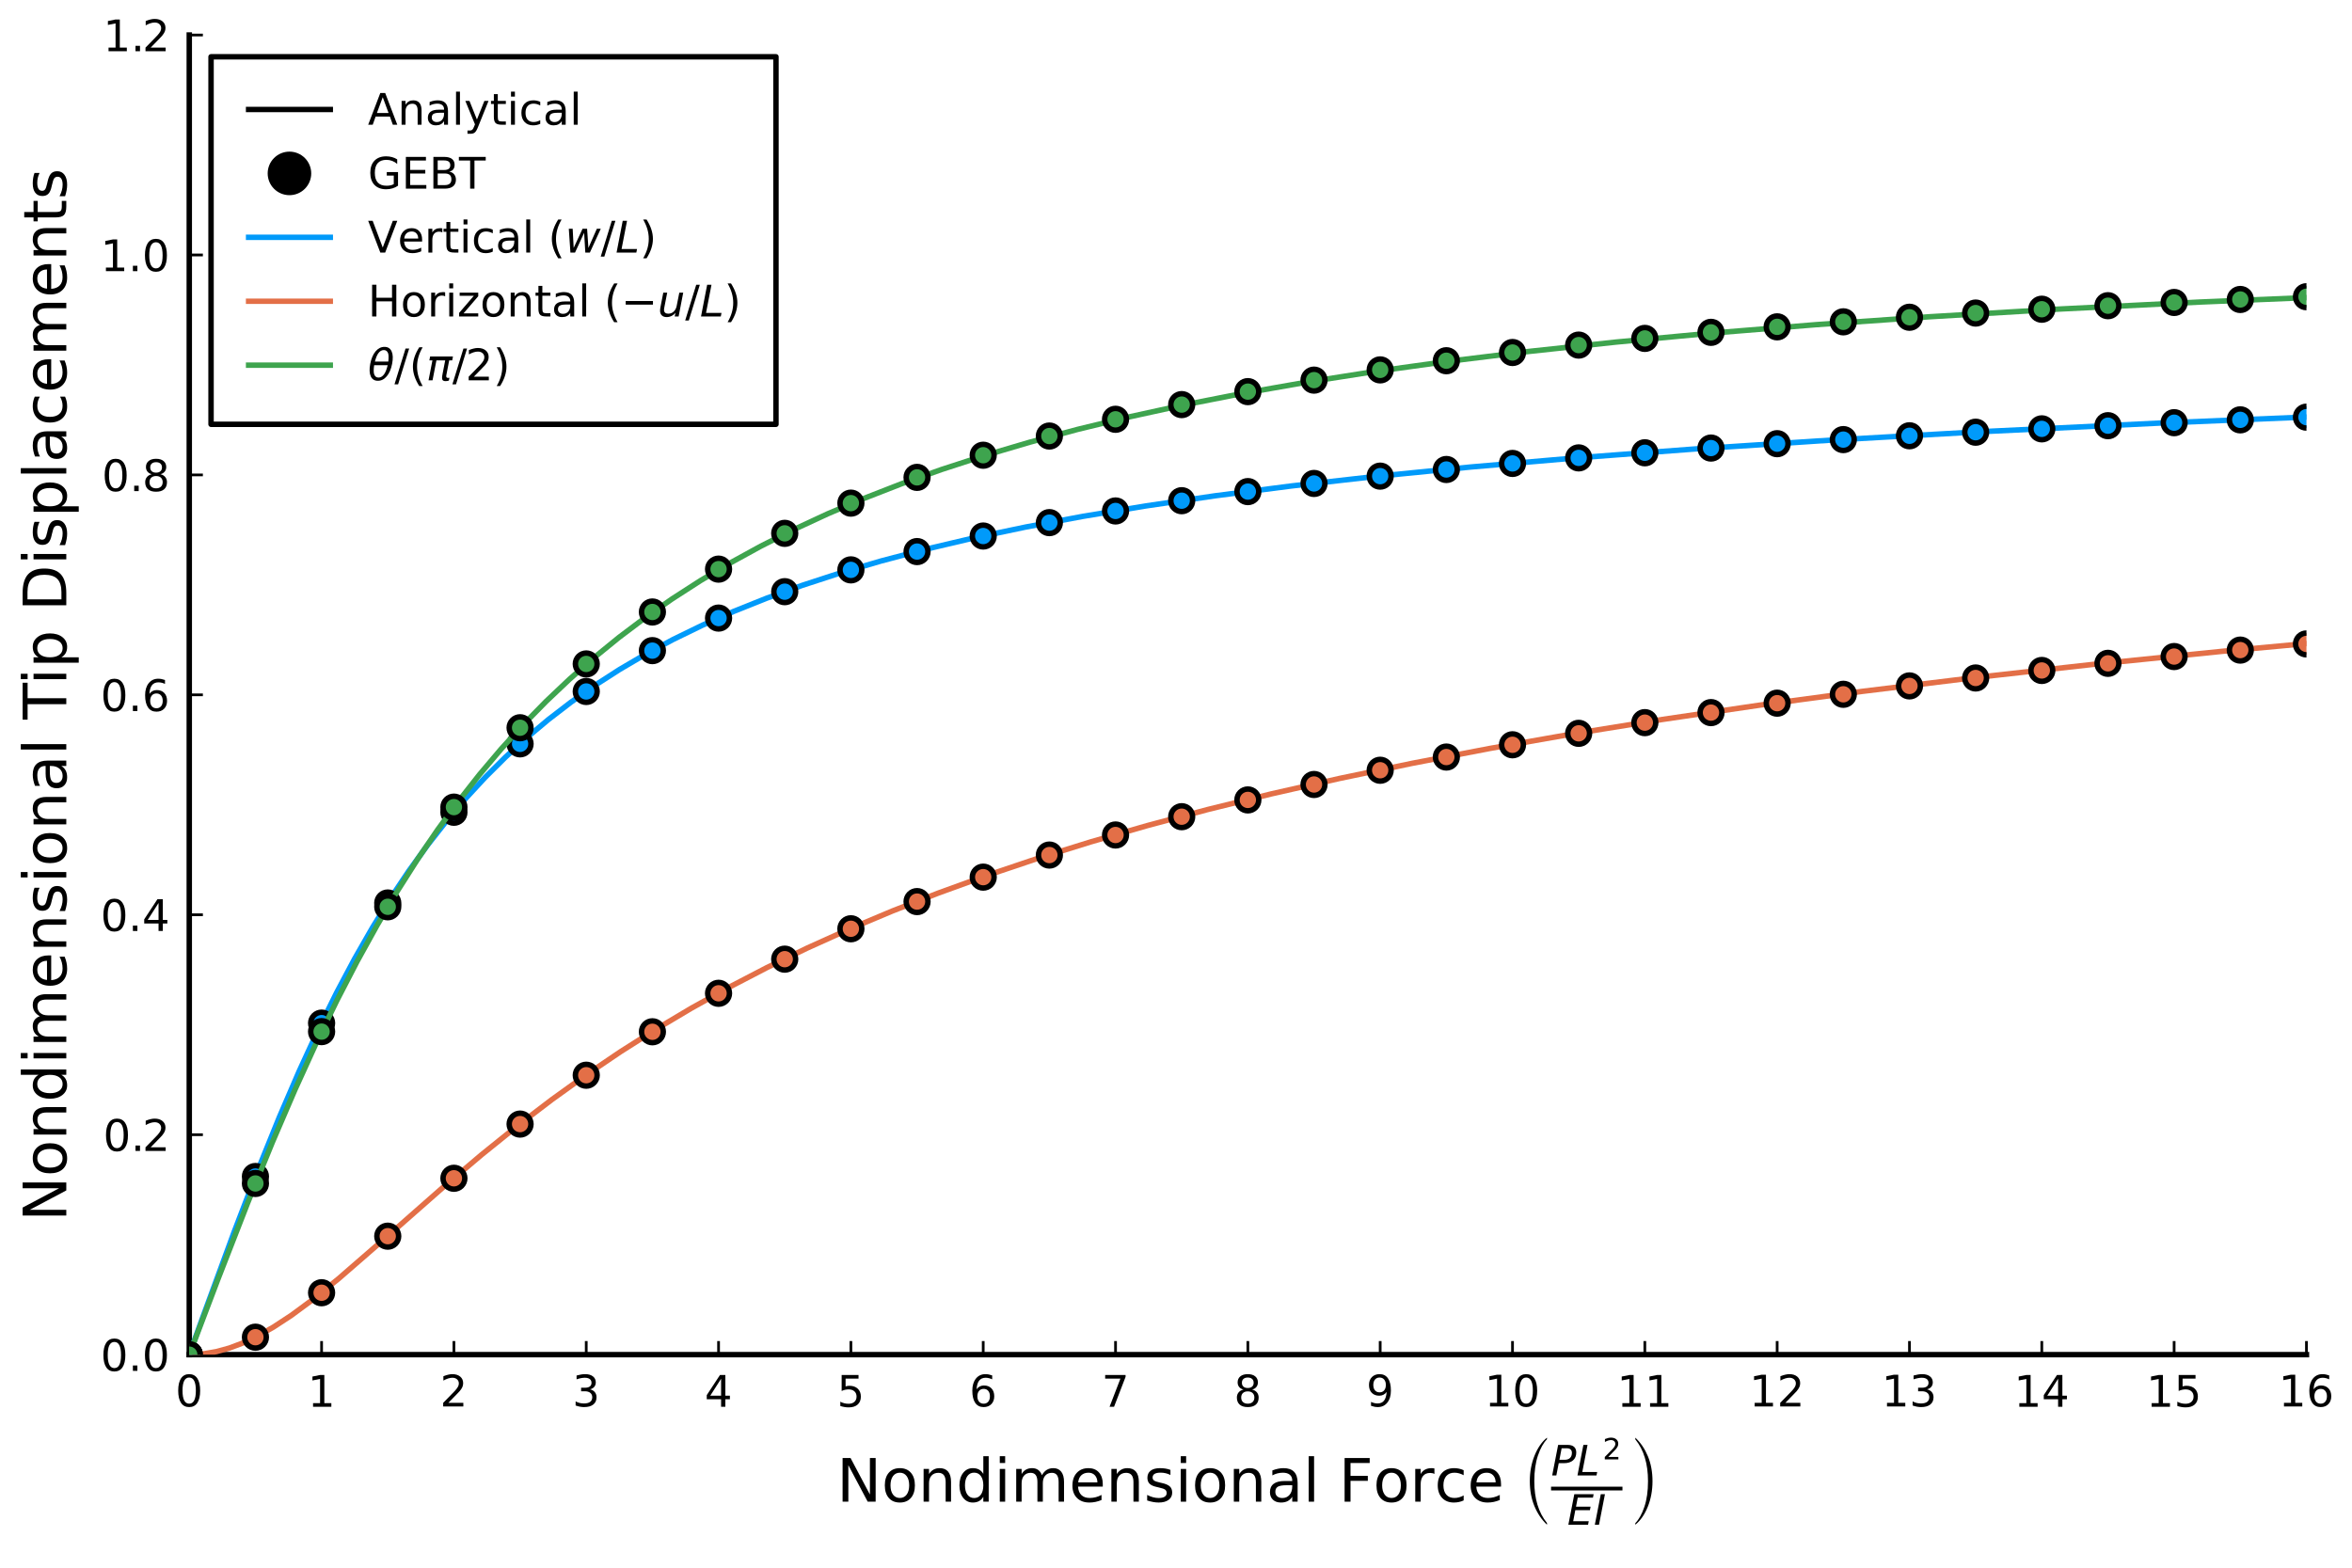 <?xml version="1.0" encoding="utf-8" standalone="no"?>
<!DOCTYPE svg PUBLIC "-//W3C//DTD SVG 1.1//EN"
  "http://www.w3.org/Graphics/SVG/1.1/DTD/svg11.dtd">
<!-- Created with matplotlib (https://matplotlib.org/) -->
<svg height="288pt" version="1.1" viewBox="0 0 432 288" width="432pt" xmlns="http://www.w3.org/2000/svg" xmlns:xlink="http://www.w3.org/1999/xlink">
 <defs>
  <style type="text/css">
*{stroke-linecap:butt;stroke-linejoin:round;}
  </style>
 </defs>
 <g id="figure_1">
  <g id="patch_1">
   <path d="M 0 288 
L 432 288 
L 432 0 
L 0 0 
z
" style="fill:#ffffff;"/>
  </g>
  <g id="axes_1">
   <g id="patch_2">
    <path d="M 34.764 248.865 
L 423.634 248.865 
L 423.634 6.435 
L 34.764 6.435 
z
" style="fill:#ffffff;"/>
   </g>
   <g id="matplotlib.axis_1">
    <g id="xtick_1">
     <g id="line2d_1">
      <defs>
       <path d="M 0 0 
L 0 -2.5 
" id="m74bf02a0b4" style="stroke:#000000;stroke-width:0.5;"/>
      </defs>
      <g>
       <use style="stroke:#000000;stroke-width:0.5;" x="34.764" xlink:href="#m74bf02a0b4" y="248.865"/>
      </g>
     </g>
     <g id="text_1">
      <!-- $\mathregular{0}$ -->
      <defs>
       <path d="M 31.781 66.406 
Q 24.172 66.406 20.328 58.906 
Q 16.5 51.422 16.5 36.375 
Q 16.5 21.391 20.328 13.891 
Q 24.172 6.391 31.781 6.391 
Q 39.453 6.391 43.281 13.891 
Q 47.125 21.391 47.125 36.375 
Q 47.125 51.422 43.281 58.906 
Q 39.453 66.406 31.781 66.406 
z
M 31.781 74.219 
Q 44.047 74.219 50.516 64.516 
Q 56.984 54.828 56.984 36.375 
Q 56.984 17.969 50.516 8.266 
Q 44.047 -1.422 31.781 -1.422 
Q 19.531 -1.422 13.062 8.266 
Q 6.594 17.969 6.594 36.375 
Q 6.594 54.828 13.062 64.516 
Q 19.531 74.219 31.781 74.219 
z
" id="DejaVuSans-48"/>
      </defs>
      <g transform="translate(32.204 258.444)scale(0.08 -0.08)">
       <use transform="translate(0 0.781)" xlink:href="#DejaVuSans-48"/>
      </g>
     </g>
    </g>
    <g id="xtick_2">
     <g id="line2d_2">
      <g>
       <use style="stroke:#000000;stroke-width:0.5;" x="59.068" xlink:href="#m74bf02a0b4" y="248.865"/>
      </g>
     </g>
     <g id="text_2">
      <!-- $\mathregular{1}$ -->
      <defs>
       <path d="M 12.406 8.297 
L 28.516 8.297 
L 28.516 63.922 
L 10.984 60.406 
L 10.984 69.391 
L 28.422 72.906 
L 38.281 72.906 
L 38.281 8.297 
L 54.391 8.297 
L 54.391 0 
L 12.406 0 
z
" id="DejaVuSans-49"/>
      </defs>
      <g transform="translate(56.508 258.444)scale(0.08 -0.08)">
       <use transform="translate(0 0.094)" xlink:href="#DejaVuSans-49"/>
      </g>
     </g>
    </g>
    <g id="xtick_3">
     <g id="line2d_3">
      <g>
       <use style="stroke:#000000;stroke-width:0.5;" x="83.373" xlink:href="#m74bf02a0b4" y="248.865"/>
      </g>
     </g>
     <g id="text_3">
      <!-- $\mathregular{2}$ -->
      <defs>
       <path d="M 19.188 8.297 
L 53.609 8.297 
L 53.609 0 
L 7.328 0 
L 7.328 8.297 
Q 12.938 14.109 22.625 23.891 
Q 32.328 33.688 34.812 36.531 
Q 39.547 41.844 41.422 45.531 
Q 43.312 49.219 43.312 52.781 
Q 43.312 58.594 39.234 62.25 
Q 35.156 65.922 28.609 65.922 
Q 23.969 65.922 18.812 64.312 
Q 13.672 62.703 7.812 59.422 
L 7.812 69.391 
Q 13.766 71.781 18.938 73 
Q 24.125 74.219 28.422 74.219 
Q 39.75 74.219 46.484 68.547 
Q 53.219 62.891 53.219 53.422 
Q 53.219 48.922 51.531 44.891 
Q 49.859 40.875 45.406 35.406 
Q 44.188 33.984 37.641 27.219 
Q 31.109 20.453 19.188 8.297 
z
" id="DejaVuSans-50"/>
      </defs>
      <g transform="translate(80.813 258.444)scale(0.08 -0.08)">
       <use transform="translate(0 0.781)" xlink:href="#DejaVuSans-50"/>
      </g>
     </g>
    </g>
    <g id="xtick_4">
     <g id="line2d_4">
      <g>
       <use style="stroke:#000000;stroke-width:0.5;" x="107.677" xlink:href="#m74bf02a0b4" y="248.865"/>
      </g>
     </g>
     <g id="text_4">
      <!-- $\mathregular{3}$ -->
      <defs>
       <path d="M 40.578 39.312 
Q 47.656 37.797 51.625 33 
Q 55.609 28.219 55.609 21.188 
Q 55.609 10.406 48.188 4.484 
Q 40.766 -1.422 27.094 -1.422 
Q 22.516 -1.422 17.656 -0.516 
Q 12.797 0.391 7.625 2.203 
L 7.625 11.719 
Q 11.719 9.328 16.594 8.109 
Q 21.484 6.891 26.812 6.891 
Q 36.078 6.891 40.938 10.547 
Q 45.797 14.203 45.797 21.188 
Q 45.797 27.641 41.281 31.266 
Q 36.766 34.906 28.719 34.906 
L 20.219 34.906 
L 20.219 43.016 
L 29.109 43.016 
Q 36.375 43.016 40.234 45.922 
Q 44.094 48.828 44.094 54.297 
Q 44.094 59.906 40.109 62.906 
Q 36.141 65.922 28.719 65.922 
Q 24.656 65.922 20.016 65.031 
Q 15.375 64.156 9.812 62.312 
L 9.812 71.094 
Q 15.438 72.656 20.344 73.438 
Q 25.25 74.219 29.594 74.219 
Q 40.828 74.219 47.359 69.109 
Q 53.906 64.016 53.906 55.328 
Q 53.906 49.266 50.438 45.094 
Q 46.969 40.922 40.578 39.312 
z
" id="DejaVuSans-51"/>
      </defs>
      <g transform="translate(105.117 258.444)scale(0.08 -0.08)">
       <use transform="translate(0 0.781)" xlink:href="#DejaVuSans-51"/>
      </g>
     </g>
    </g>
    <g id="xtick_5">
     <g id="line2d_5">
      <g>
       <use style="stroke:#000000;stroke-width:0.5;" x="131.981" xlink:href="#m74bf02a0b4" y="248.865"/>
      </g>
     </g>
     <g id="text_5">
      <!-- $\mathregular{4}$ -->
      <defs>
       <path d="M 37.797 64.312 
L 12.891 25.391 
L 37.797 25.391 
z
M 35.203 72.906 
L 47.609 72.906 
L 47.609 25.391 
L 58.016 25.391 
L 58.016 17.188 
L 47.609 17.188 
L 47.609 0 
L 37.797 0 
L 37.797 17.188 
L 4.891 17.188 
L 4.891 26.703 
z
" id="DejaVuSans-52"/>
      </defs>
      <g transform="translate(129.421 258.444)scale(0.08 -0.08)">
       <use transform="translate(0 0.094)" xlink:href="#DejaVuSans-52"/>
      </g>
     </g>
    </g>
    <g id="xtick_6">
     <g id="line2d_6">
      <g>
       <use style="stroke:#000000;stroke-width:0.5;" x="156.286" xlink:href="#m74bf02a0b4" y="248.865"/>
      </g>
     </g>
     <g id="text_6">
      <!-- $\mathregular{5}$ -->
      <defs>
       <path d="M 10.797 72.906 
L 49.516 72.906 
L 49.516 64.594 
L 19.828 64.594 
L 19.828 46.734 
Q 21.969 47.469 24.109 47.828 
Q 26.266 48.188 28.422 48.188 
Q 40.625 48.188 47.75 41.5 
Q 54.891 34.812 54.891 23.391 
Q 54.891 11.625 47.562 5.094 
Q 40.234 -1.422 26.906 -1.422 
Q 22.312 -1.422 17.547 -0.641 
Q 12.797 0.141 7.719 1.703 
L 7.719 11.625 
Q 12.109 9.234 16.797 8.062 
Q 21.484 6.891 26.703 6.891 
Q 35.156 6.891 40.078 11.328 
Q 45.016 15.766 45.016 23.391 
Q 45.016 31 40.078 35.438 
Q 35.156 39.891 26.703 39.891 
Q 22.75 39.891 18.812 39.016 
Q 14.891 38.141 10.797 36.281 
z
" id="DejaVuSans-53"/>
      </defs>
      <g transform="translate(153.726 258.444)scale(0.08 -0.08)">
       <use transform="translate(0 0.094)" xlink:href="#DejaVuSans-53"/>
      </g>
     </g>
    </g>
    <g id="xtick_7">
     <g id="line2d_7">
      <g>
       <use style="stroke:#000000;stroke-width:0.5;" x="180.59" xlink:href="#m74bf02a0b4" y="248.865"/>
      </g>
     </g>
     <g id="text_7">
      <!-- $\mathregular{6}$ -->
      <defs>
       <path d="M 33.016 40.375 
Q 26.375 40.375 22.484 35.828 
Q 18.609 31.297 18.609 23.391 
Q 18.609 15.531 22.484 10.953 
Q 26.375 6.391 33.016 6.391 
Q 39.656 6.391 43.531 10.953 
Q 47.406 15.531 47.406 23.391 
Q 47.406 31.297 43.531 35.828 
Q 39.656 40.375 33.016 40.375 
z
M 52.594 71.297 
L 52.594 62.312 
Q 48.875 64.062 45.094 64.984 
Q 41.312 65.922 37.594 65.922 
Q 27.828 65.922 22.672 59.328 
Q 17.531 52.734 16.797 39.406 
Q 19.672 43.656 24.016 45.922 
Q 28.375 48.188 33.594 48.188 
Q 44.578 48.188 50.953 41.516 
Q 57.328 34.859 57.328 23.391 
Q 57.328 12.156 50.688 5.359 
Q 44.047 -1.422 33.016 -1.422 
Q 20.359 -1.422 13.672 8.266 
Q 6.984 17.969 6.984 36.375 
Q 6.984 53.656 15.188 63.938 
Q 23.391 74.219 37.203 74.219 
Q 40.922 74.219 44.703 73.484 
Q 48.484 72.75 52.594 71.297 
z
" id="DejaVuSans-54"/>
      </defs>
      <g transform="translate(178.03 258.444)scale(0.08 -0.08)">
       <use transform="translate(0 0.781)" xlink:href="#DejaVuSans-54"/>
      </g>
     </g>
    </g>
    <g id="xtick_8">
     <g id="line2d_8">
      <g>
       <use style="stroke:#000000;stroke-width:0.5;" x="204.894" xlink:href="#m74bf02a0b4" y="248.865"/>
      </g>
     </g>
     <g id="text_8">
      <!-- $\mathregular{7}$ -->
      <defs>
       <path d="M 8.203 72.906 
L 55.078 72.906 
L 55.078 68.703 
L 28.609 0 
L 18.312 0 
L 43.219 64.594 
L 8.203 64.594 
z
" id="DejaVuSans-55"/>
      </defs>
      <g transform="translate(202.334 258.444)scale(0.08 -0.08)">
       <use transform="translate(0 0.094)" xlink:href="#DejaVuSans-55"/>
      </g>
     </g>
    </g>
    <g id="xtick_9">
     <g id="line2d_9">
      <g>
       <use style="stroke:#000000;stroke-width:0.5;" x="229.199" xlink:href="#m74bf02a0b4" y="248.865"/>
      </g>
     </g>
     <g id="text_9">
      <!-- $\mathregular{8}$ -->
      <defs>
       <path d="M 31.781 34.625 
Q 24.75 34.625 20.719 30.859 
Q 16.703 27.094 16.703 20.516 
Q 16.703 13.922 20.719 10.156 
Q 24.75 6.391 31.781 6.391 
Q 38.812 6.391 42.859 10.172 
Q 46.922 13.969 46.922 20.516 
Q 46.922 27.094 42.891 30.859 
Q 38.875 34.625 31.781 34.625 
z
M 21.922 38.812 
Q 15.578 40.375 12.031 44.719 
Q 8.5 49.078 8.5 55.328 
Q 8.5 64.062 14.719 69.141 
Q 20.953 74.219 31.781 74.219 
Q 42.672 74.219 48.875 69.141 
Q 55.078 64.062 55.078 55.328 
Q 55.078 49.078 51.531 44.719 
Q 48 40.375 41.703 38.812 
Q 48.828 37.156 52.797 32.312 
Q 56.781 27.484 56.781 20.516 
Q 56.781 9.906 50.312 4.234 
Q 43.844 -1.422 31.781 -1.422 
Q 19.734 -1.422 13.25 4.234 
Q 6.781 9.906 6.781 20.516 
Q 6.781 27.484 10.781 32.312 
Q 14.797 37.156 21.922 38.812 
z
M 18.312 54.391 
Q 18.312 48.734 21.844 45.562 
Q 25.391 42.391 31.781 42.391 
Q 38.141 42.391 41.719 45.562 
Q 45.312 48.734 45.312 54.391 
Q 45.312 60.062 41.719 63.234 
Q 38.141 66.406 31.781 66.406 
Q 25.391 66.406 21.844 63.234 
Q 18.312 60.062 18.312 54.391 
z
" id="DejaVuSans-56"/>
      </defs>
      <g transform="translate(226.639 258.444)scale(0.08 -0.08)">
       <use transform="translate(0 0.781)" xlink:href="#DejaVuSans-56"/>
      </g>
     </g>
    </g>
    <g id="xtick_10">
     <g id="line2d_10">
      <g>
       <use style="stroke:#000000;stroke-width:0.5;" x="253.503" xlink:href="#m74bf02a0b4" y="248.865"/>
      </g>
     </g>
     <g id="text_10">
      <!-- $\mathregular{9}$ -->
      <defs>
       <path d="M 10.984 1.516 
L 10.984 10.5 
Q 14.703 8.734 18.5 7.812 
Q 22.312 6.891 25.984 6.891 
Q 35.75 6.891 40.891 13.453 
Q 46.047 20.016 46.781 33.406 
Q 43.953 29.203 39.594 26.953 
Q 35.25 24.703 29.984 24.703 
Q 19.047 24.703 12.672 31.312 
Q 6.297 37.938 6.297 49.422 
Q 6.297 60.641 12.938 67.422 
Q 19.578 74.219 30.609 74.219 
Q 43.266 74.219 49.922 64.516 
Q 56.594 54.828 56.594 36.375 
Q 56.594 19.141 48.406 8.859 
Q 40.234 -1.422 26.422 -1.422 
Q 22.703 -1.422 18.891 -0.688 
Q 15.094 0.047 10.984 1.516 
z
M 30.609 32.422 
Q 37.25 32.422 41.125 36.953 
Q 45.016 41.5 45.016 49.422 
Q 45.016 57.281 41.125 61.844 
Q 37.25 66.406 30.609 66.406 
Q 23.969 66.406 20.094 61.844 
Q 16.219 57.281 16.219 49.422 
Q 16.219 41.5 20.094 36.953 
Q 23.969 32.422 30.609 32.422 
z
" id="DejaVuSans-57"/>
      </defs>
      <g transform="translate(250.943 258.444)scale(0.08 -0.08)">
       <use transform="translate(0 0.781)" xlink:href="#DejaVuSans-57"/>
      </g>
     </g>
    </g>
    <g id="xtick_11">
     <g id="line2d_11">
      <g>
       <use style="stroke:#000000;stroke-width:0.5;" x="277.807" xlink:href="#m74bf02a0b4" y="248.865"/>
      </g>
     </g>
     <g id="text_11">
      <!-- $\mathregular{10}$ -->
      <g transform="translate(272.687 258.444)scale(0.08 -0.08)">
       <use transform="translate(0 0.781)" xlink:href="#DejaVuSans-49"/>
       <use transform="translate(63.623 0.781)" xlink:href="#DejaVuSans-48"/>
      </g>
     </g>
    </g>
    <g id="xtick_12">
     <g id="line2d_12">
      <g>
       <use style="stroke:#000000;stroke-width:0.5;" x="302.112" xlink:href="#m74bf02a0b4" y="248.865"/>
      </g>
     </g>
     <g id="text_12">
      <!-- $\mathregular{11}$ -->
      <g transform="translate(296.992 258.444)scale(0.08 -0.08)">
       <use transform="translate(0 0.094)" xlink:href="#DejaVuSans-49"/>
       <use transform="translate(63.623 0.094)" xlink:href="#DejaVuSans-49"/>
      </g>
     </g>
    </g>
    <g id="xtick_13">
     <g id="line2d_13">
      <g>
       <use style="stroke:#000000;stroke-width:0.5;" x="326.416" xlink:href="#m74bf02a0b4" y="248.865"/>
      </g>
     </g>
     <g id="text_13">
      <!-- $\mathregular{12}$ -->
      <g transform="translate(321.296 258.444)scale(0.08 -0.08)">
       <use transform="translate(0 0.781)" xlink:href="#DejaVuSans-49"/>
       <use transform="translate(63.623 0.781)" xlink:href="#DejaVuSans-50"/>
      </g>
     </g>
    </g>
    <g id="xtick_14">
     <g id="line2d_14">
      <g>
       <use style="stroke:#000000;stroke-width:0.5;" x="350.72" xlink:href="#m74bf02a0b4" y="248.865"/>
      </g>
     </g>
     <g id="text_14">
      <!-- $\mathregular{13}$ -->
      <g transform="translate(345.6 258.444)scale(0.08 -0.08)">
       <use transform="translate(0 0.781)" xlink:href="#DejaVuSans-49"/>
       <use transform="translate(63.623 0.781)" xlink:href="#DejaVuSans-51"/>
      </g>
     </g>
    </g>
    <g id="xtick_15">
     <g id="line2d_15">
      <g>
       <use style="stroke:#000000;stroke-width:0.5;" x="375.025" xlink:href="#m74bf02a0b4" y="248.865"/>
      </g>
     </g>
     <g id="text_15">
      <!-- $\mathregular{14}$ -->
      <g transform="translate(369.905 258.444)scale(0.08 -0.08)">
       <use transform="translate(0 0.094)" xlink:href="#DejaVuSans-49"/>
       <use transform="translate(63.623 0.094)" xlink:href="#DejaVuSans-52"/>
      </g>
     </g>
    </g>
    <g id="xtick_16">
     <g id="line2d_16">
      <g>
       <use style="stroke:#000000;stroke-width:0.5;" x="399.329" xlink:href="#m74bf02a0b4" y="248.865"/>
      </g>
     </g>
     <g id="text_16">
      <!-- $\mathregular{15}$ -->
      <g transform="translate(394.209 258.444)scale(0.08 -0.08)">
       <use transform="translate(0 0.094)" xlink:href="#DejaVuSans-49"/>
       <use transform="translate(63.623 0.094)" xlink:href="#DejaVuSans-53"/>
      </g>
     </g>
    </g>
    <g id="xtick_17">
     <g id="line2d_17">
      <g>
       <use style="stroke:#000000;stroke-width:0.5;" x="423.634" xlink:href="#m74bf02a0b4" y="248.865"/>
      </g>
     </g>
     <g id="text_17">
      <!-- $\mathregular{16}$ -->
      <g transform="translate(418.514 258.444)scale(0.08 -0.08)">
       <use transform="translate(0 0.781)" xlink:href="#DejaVuSans-49"/>
       <use transform="translate(63.623 0.781)" xlink:href="#DejaVuSans-54"/>
      </g>
     </g>
    </g>
    <g id="text_18">
     <!-- Nondimensional Force $\left(\frac{PL^2}{EI}\right)$ -->
     <defs>
      <path d="M 9.812 72.906 
L 23.094 72.906 
L 55.422 11.922 
L 55.422 72.906 
L 64.984 72.906 
L 64.984 0 
L 51.703 0 
L 19.391 60.984 
L 19.391 0 
L 9.812 0 
z
" id="DejaVuSans-78"/>
      <path d="M 30.609 48.391 
Q 23.391 48.391 19.188 42.75 
Q 14.984 37.109 14.984 27.297 
Q 14.984 17.484 19.156 11.844 
Q 23.344 6.203 30.609 6.203 
Q 37.797 6.203 41.984 11.859 
Q 46.188 17.531 46.188 27.297 
Q 46.188 37.016 41.984 42.703 
Q 37.797 48.391 30.609 48.391 
z
M 30.609 56 
Q 42.328 56 49.016 48.375 
Q 55.719 40.766 55.719 27.297 
Q 55.719 13.875 49.016 6.219 
Q 42.328 -1.422 30.609 -1.422 
Q 18.844 -1.422 12.172 6.219 
Q 5.516 13.875 5.516 27.297 
Q 5.516 40.766 12.172 48.375 
Q 18.844 56 30.609 56 
z
" id="DejaVuSans-111"/>
      <path d="M 54.891 33.016 
L 54.891 0 
L 45.906 0 
L 45.906 32.719 
Q 45.906 40.484 42.875 44.328 
Q 39.844 48.188 33.797 48.188 
Q 26.516 48.188 22.312 43.547 
Q 18.109 38.922 18.109 30.906 
L 18.109 0 
L 9.078 0 
L 9.078 54.688 
L 18.109 54.688 
L 18.109 46.188 
Q 21.344 51.125 25.703 53.562 
Q 30.078 56 35.797 56 
Q 45.219 56 50.047 50.172 
Q 54.891 44.344 54.891 33.016 
z
" id="DejaVuSans-110"/>
      <path d="M 45.406 46.391 
L 45.406 75.984 
L 54.391 75.984 
L 54.391 0 
L 45.406 0 
L 45.406 8.203 
Q 42.578 3.328 38.25 0.953 
Q 33.938 -1.422 27.875 -1.422 
Q 17.969 -1.422 11.734 6.484 
Q 5.516 14.406 5.516 27.297 
Q 5.516 40.188 11.734 48.094 
Q 17.969 56 27.875 56 
Q 33.938 56 38.25 53.625 
Q 42.578 51.266 45.406 46.391 
z
M 14.797 27.297 
Q 14.797 17.391 18.875 11.75 
Q 22.953 6.109 30.078 6.109 
Q 37.203 6.109 41.297 11.75 
Q 45.406 17.391 45.406 27.297 
Q 45.406 37.203 41.297 42.844 
Q 37.203 48.484 30.078 48.484 
Q 22.953 48.484 18.875 42.844 
Q 14.797 37.203 14.797 27.297 
z
" id="DejaVuSans-100"/>
      <path d="M 9.422 54.688 
L 18.406 54.688 
L 18.406 0 
L 9.422 0 
z
M 9.422 75.984 
L 18.406 75.984 
L 18.406 64.594 
L 9.422 64.594 
z
" id="DejaVuSans-105"/>
      <path d="M 52 44.188 
Q 55.375 50.25 60.062 53.125 
Q 64.75 56 71.094 56 
Q 79.641 56 84.281 50.016 
Q 88.922 44.047 88.922 33.016 
L 88.922 0 
L 79.891 0 
L 79.891 32.719 
Q 79.891 40.578 77.094 44.375 
Q 74.312 48.188 68.609 48.188 
Q 61.625 48.188 57.562 43.547 
Q 53.516 38.922 53.516 30.906 
L 53.516 0 
L 44.484 0 
L 44.484 32.719 
Q 44.484 40.625 41.703 44.406 
Q 38.922 48.188 33.109 48.188 
Q 26.219 48.188 22.156 43.531 
Q 18.109 38.875 18.109 30.906 
L 18.109 0 
L 9.078 0 
L 9.078 54.688 
L 18.109 54.688 
L 18.109 46.188 
Q 21.188 51.219 25.484 53.609 
Q 29.781 56 35.688 56 
Q 41.656 56 45.828 52.969 
Q 50 49.953 52 44.188 
z
" id="DejaVuSans-109"/>
      <path d="M 56.203 29.594 
L 56.203 25.203 
L 14.891 25.203 
Q 15.484 15.922 20.484 11.062 
Q 25.484 6.203 34.422 6.203 
Q 39.594 6.203 44.453 7.469 
Q 49.312 8.734 54.109 11.281 
L 54.109 2.781 
Q 49.266 0.734 44.188 -0.344 
Q 39.109 -1.422 33.891 -1.422 
Q 20.797 -1.422 13.156 6.188 
Q 5.516 13.812 5.516 26.812 
Q 5.516 40.234 12.766 48.109 
Q 20.016 56 32.328 56 
Q 43.359 56 49.781 48.891 
Q 56.203 41.797 56.203 29.594 
z
M 47.219 32.234 
Q 47.125 39.594 43.094 43.984 
Q 39.062 48.391 32.422 48.391 
Q 24.906 48.391 20.391 44.141 
Q 15.875 39.891 15.188 32.172 
z
" id="DejaVuSans-101"/>
      <path d="M 44.281 53.078 
L 44.281 44.578 
Q 40.484 46.531 36.375 47.5 
Q 32.281 48.484 27.875 48.484 
Q 21.188 48.484 17.844 46.438 
Q 14.5 44.391 14.5 40.281 
Q 14.5 37.156 16.891 35.375 
Q 19.281 33.594 26.516 31.984 
L 29.594 31.297 
Q 39.156 29.25 43.188 25.516 
Q 47.219 21.781 47.219 15.094 
Q 47.219 7.469 41.188 3.016 
Q 35.156 -1.422 24.609 -1.422 
Q 20.219 -1.422 15.453 -0.562 
Q 10.688 0.297 5.422 2 
L 5.422 11.281 
Q 10.406 8.688 15.234 7.391 
Q 20.062 6.109 24.812 6.109 
Q 31.156 6.109 34.562 8.281 
Q 37.984 10.453 37.984 14.406 
Q 37.984 18.062 35.516 20.016 
Q 33.062 21.969 24.703 23.781 
L 21.578 24.516 
Q 13.234 26.266 9.516 29.906 
Q 5.812 33.547 5.812 39.891 
Q 5.812 47.609 11.281 51.797 
Q 16.75 56 26.812 56 
Q 31.781 56 36.172 55.266 
Q 40.578 54.547 44.281 53.078 
z
" id="DejaVuSans-115"/>
      <path d="M 34.281 27.484 
Q 23.391 27.484 19.188 25 
Q 14.984 22.516 14.984 16.5 
Q 14.984 11.719 18.141 8.906 
Q 21.297 6.109 26.703 6.109 
Q 34.188 6.109 38.703 11.406 
Q 43.219 16.703 43.219 25.484 
L 43.219 27.484 
z
M 52.203 31.203 
L 52.203 0 
L 43.219 0 
L 43.219 8.297 
Q 40.141 3.328 35.547 0.953 
Q 30.953 -1.422 24.312 -1.422 
Q 15.922 -1.422 10.953 3.297 
Q 6 8.016 6 15.922 
Q 6 25.141 12.172 29.828 
Q 18.359 34.516 30.609 34.516 
L 43.219 34.516 
L 43.219 35.406 
Q 43.219 41.609 39.141 45 
Q 35.062 48.391 27.688 48.391 
Q 23 48.391 18.547 47.266 
Q 14.109 46.141 10.016 43.891 
L 10.016 52.203 
Q 14.938 54.109 19.578 55.047 
Q 24.219 56 28.609 56 
Q 40.484 56 46.344 49.844 
Q 52.203 43.703 52.203 31.203 
z
" id="DejaVuSans-97"/>
      <path d="M 9.422 75.984 
L 18.406 75.984 
L 18.406 0 
L 9.422 0 
z
" id="DejaVuSans-108"/>
      <path id="DejaVuSans-32"/>
      <path d="M 9.812 72.906 
L 51.703 72.906 
L 51.703 64.594 
L 19.672 64.594 
L 19.672 43.109 
L 48.578 43.109 
L 48.578 34.812 
L 19.672 34.812 
L 19.672 0 
L 9.812 0 
z
" id="DejaVuSans-70"/>
      <path d="M 41.109 46.297 
Q 39.594 47.172 37.812 47.578 
Q 36.031 48 33.891 48 
Q 26.266 48 22.188 43.047 
Q 18.109 38.094 18.109 28.812 
L 18.109 0 
L 9.078 0 
L 9.078 54.688 
L 18.109 54.688 
L 18.109 46.188 
Q 20.953 51.172 25.484 53.578 
Q 30.031 56 36.531 56 
Q 37.453 56 38.578 55.875 
Q 39.703 55.766 41.062 55.516 
z
" id="DejaVuSans-114"/>
      <path d="M 48.781 52.594 
L 48.781 44.188 
Q 44.969 46.297 41.141 47.344 
Q 37.312 48.391 33.406 48.391 
Q 24.656 48.391 19.812 42.844 
Q 14.984 37.312 14.984 27.297 
Q 14.984 17.281 19.812 11.734 
Q 24.656 6.203 33.406 6.203 
Q 37.312 6.203 41.141 7.25 
Q 44.969 8.297 48.781 10.406 
L 48.781 2.094 
Q 45.016 0.344 40.984 -0.531 
Q 36.969 -1.422 32.422 -1.422 
Q 20.062 -1.422 12.781 6.344 
Q 5.516 14.109 5.516 27.297 
Q 5.516 40.672 12.859 48.328 
Q 20.219 56 33.016 56 
Q 37.156 56 41.109 55.141 
Q 45.062 54.297 48.781 52.594 
z
" id="DejaVuSans-99"/>
      <path d="M 50.297 -24.297 
L 50.297 -27.906 
Q 33.5 -12.094 23.703 11.406 
Q 13.906 34.906 13.906 64.297 
Q 13.906 93.797 23.953 118.641 
Q 34 143.5 50.297 156.594 
L 50.297 153.297 
Q 38.906 141.594 31.156 118.844 
Q 23.406 96.094 23.406 64.297 
Q 23.406 8.797 50.297 -24.297 
z
" id="STIXSizeTwoSym-Regular-40"/>
      <path d="M 16.891 72.906 
L 39.703 72.906 
Q 49.656 72.906 54.875 68.266 
Q 60.109 63.625 60.109 54.688 
Q 60.109 42.672 52.391 35.984 
Q 44.672 29.297 30.719 29.297 
L 18.312 29.297 
L 12.594 0 
L 2.688 0 
z
M 25.203 64.797 
L 19.922 37.406 
L 32.328 37.406 
Q 40.719 37.406 45.203 41.703 
Q 49.703 46 49.703 54 
Q 49.703 59.125 46.656 61.953 
Q 43.609 64.797 38.094 64.797 
z
" id="DejaVuSans-Oblique-80"/>
      <path d="M 16.797 72.906 
L 26.703 72.906 
L 14.203 8.203 
L 49.703 8.203 
L 48.094 0 
L 2.688 0 
z
" id="DejaVuSans-Oblique-76"/>
      <path d="M 16.891 72.906 
L 62.984 72.906 
L 61.375 64.594 
L 25.094 64.594 
L 20.906 43.016 
L 55.719 43.016 
L 54.109 34.719 
L 19.281 34.719 
L 14.203 8.297 
L 51.312 8.297 
L 49.703 0 
L 2.688 0 
z
" id="DejaVuSans-Oblique-69"/>
      <path d="M 16.891 72.906 
L 26.812 72.906 
L 12.594 0 
L 2.688 0 
z
" id="DejaVuSans-Oblique-73"/>
      <path d="M 11.406 153 
L 11.406 156.594 
Q 28.203 140.797 38 117.297 
Q 47.797 93.797 47.797 64.297 
Q 47.797 34.906 37.75 10.047 
Q 27.703 -14.797 11.406 -27.906 
L 11.406 -24.594 
Q 22.797 -12.906 30.547 9.891 
Q 38.297 32.703 38.297 64.297 
Q 38.297 119.906 11.406 153 
z
" id="STIXSizeTwoSym-Regular-41"/>
     </defs>
     <g transform="translate(153.684 275.878)scale(0.11 -0.11)">
      <use transform="translate(0 0.039)" xlink:href="#DejaVuSans-78"/>
      <use transform="translate(74.805 0.039)" xlink:href="#DejaVuSans-111"/>
      <use transform="translate(135.986 0.039)" xlink:href="#DejaVuSans-110"/>
      <use transform="translate(199.365 0.039)" xlink:href="#DejaVuSans-100"/>
      <use transform="translate(262.842 0.039)" xlink:href="#DejaVuSans-105"/>
      <use transform="translate(290.625 0.039)" xlink:href="#DejaVuSans-109"/>
      <use transform="translate(388.037 0.039)" xlink:href="#DejaVuSans-101"/>
      <use transform="translate(449.561 0.039)" xlink:href="#DejaVuSans-110"/>
      <use transform="translate(512.939 0.039)" xlink:href="#DejaVuSans-115"/>
      <use transform="translate(565.039 0.039)" xlink:href="#DejaVuSans-105"/>
      <use transform="translate(592.822 0.039)" xlink:href="#DejaVuSans-111"/>
      <use transform="translate(654.004 0.039)" xlink:href="#DejaVuSans-110"/>
      <use transform="translate(717.383 0.039)" xlink:href="#DejaVuSans-97"/>
      <use transform="translate(778.662 0.039)" xlink:href="#DejaVuSans-108"/>
      <use transform="translate(806.445 0.039)" xlink:href="#DejaVuSans-32"/>
      <use transform="translate(838.232 0.039)" xlink:href="#DejaVuSans-70"/>
      <use transform="translate(895.752 0.039)" xlink:href="#DejaVuSans-111"/>
      <use transform="translate(956.934 0.039)" xlink:href="#DejaVuSans-114"/>
      <use transform="translate(998.047 0.039)" xlink:href="#DejaVuSans-99"/>
      <use transform="translate(1053.027 0.039)" xlink:href="#DejaVuSans-101"/>
      <use transform="translate(1114.551 0.039)" xlink:href="#DejaVuSans-32"/>
      <use transform="translate(1146.338 -16.448)scale(0.788)" xlink:href="#STIXSizeTwoSym-Regular-40"/>
      <use transform="translate(1192.768 43.836)scale(0.7)" xlink:href="#DejaVuSans-Oblique-80"/>
      <use transform="translate(1234.98 43.836)scale(0.7)" xlink:href="#DejaVuSans-Oblique-76"/>
      <use transform="translate(1278.89 70.633)scale(0.49)" xlink:href="#DejaVuSans-50"/>
      <use transform="translate(1219.768 -38.448)scale(0.7)" xlink:href="#DejaVuSans-Oblique-69"/>
      <use transform="translate(1263.996 -38.448)scale(0.7)" xlink:href="#DejaVuSans-Oblique-73"/>
      <use transform="translate(1324.48 -16.448)scale(0.788)" xlink:href="#STIXSizeTwoSym-Regular-41"/>
      <path d="M 1192.768 18.836 
L 1192.768 25.086 
L 1311.98 25.086 
L 1311.98 18.836 
L 1192.768 18.836 
z
"/>
     </g>
    </g>
   </g>
   <g id="matplotlib.axis_2">
    <g id="ytick_1">
     <g id="line2d_18">
      <defs>
       <path d="M 0 0 
L 2.5 0 
" id="mc85bb00f3d" style="stroke:#000000;stroke-width:0.5;"/>
      </defs>
      <g>
       <use style="stroke:#000000;stroke-width:0.5;" x="34.764" xlink:href="#mc85bb00f3d" y="248.865"/>
      </g>
     </g>
     <g id="text_19">
      <!-- $\mathregular{0.0}$ -->
      <defs>
       <path d="M 10.688 12.406 
L 21 12.406 
L 21 0 
L 10.688 0 
z
" id="DejaVuSans-46"/>
      </defs>
      <g transform="translate(18.464 251.905)scale(0.08 -0.08)">
       <use transform="translate(0 0.781)" xlink:href="#DejaVuSans-48"/>
       <use transform="translate(63.623 0.781)" xlink:href="#DejaVuSans-46"/>
       <use transform="translate(95.41 0.781)" xlink:href="#DejaVuSans-48"/>
      </g>
     </g>
    </g>
    <g id="ytick_2">
     <g id="line2d_19">
      <g>
       <use style="stroke:#000000;stroke-width:0.5;" x="34.764" xlink:href="#mc85bb00f3d" y="208.46"/>
      </g>
     </g>
     <g id="text_20">
      <!-- $\mathregular{0.2}$ -->
      <g transform="translate(18.944 211.5)scale(0.08 -0.08)">
       <use transform="translate(0 0.781)" xlink:href="#DejaVuSans-48"/>
       <use transform="translate(63.623 0.781)" xlink:href="#DejaVuSans-46"/>
       <use transform="translate(89.91 0.781)" xlink:href="#DejaVuSans-50"/>
      </g>
     </g>
    </g>
    <g id="ytick_3">
     <g id="line2d_20">
      <g>
       <use style="stroke:#000000;stroke-width:0.5;" x="34.764" xlink:href="#mc85bb00f3d" y="168.055"/>
      </g>
     </g>
     <g id="text_21">
      <!-- $\mathregular{0.4}$ -->
      <g transform="translate(18.464 171.094)scale(0.08 -0.08)">
       <use transform="translate(0 0.781)" xlink:href="#DejaVuSans-48"/>
       <use transform="translate(63.623 0.781)" xlink:href="#DejaVuSans-46"/>
       <use transform="translate(95.41 0.781)" xlink:href="#DejaVuSans-52"/>
      </g>
     </g>
    </g>
    <g id="ytick_4">
     <g id="line2d_21">
      <g>
       <use style="stroke:#000000;stroke-width:0.5;" x="34.764" xlink:href="#mc85bb00f3d" y="127.65"/>
      </g>
     </g>
     <g id="text_22">
      <!-- $\mathregular{0.6}$ -->
      <g transform="translate(18.464 130.689)scale(0.08 -0.08)">
       <use transform="translate(0 0.781)" xlink:href="#DejaVuSans-48"/>
       <use transform="translate(63.623 0.781)" xlink:href="#DejaVuSans-46"/>
       <use transform="translate(95.41 0.781)" xlink:href="#DejaVuSans-54"/>
      </g>
     </g>
    </g>
    <g id="ytick_5">
     <g id="line2d_22">
      <g>
       <use style="stroke:#000000;stroke-width:0.5;" x="34.764" xlink:href="#mc85bb00f3d" y="87.245"/>
      </g>
     </g>
     <g id="text_23">
      <!-- $\mathregular{0.8}$ -->
      <g transform="translate(18.704 90.284)scale(0.08 -0.08)">
       <use transform="translate(0 0.781)" xlink:href="#DejaVuSans-48"/>
       <use transform="translate(63.623 0.781)" xlink:href="#DejaVuSans-46"/>
       <use transform="translate(92.785 0.781)" xlink:href="#DejaVuSans-56"/>
      </g>
     </g>
    </g>
    <g id="ytick_6">
     <g id="line2d_23">
      <g>
       <use style="stroke:#000000;stroke-width:0.5;" x="34.764" xlink:href="#mc85bb00f3d" y="46.84"/>
      </g>
     </g>
     <g id="text_24">
      <!-- $\mathregular{1.0}$ -->
      <g transform="translate(18.464 49.879)scale(0.08 -0.08)">
       <use transform="translate(0 0.781)" xlink:href="#DejaVuSans-49"/>
       <use transform="translate(63.623 0.781)" xlink:href="#DejaVuSans-46"/>
       <use transform="translate(95.41 0.781)" xlink:href="#DejaVuSans-48"/>
      </g>
     </g>
    </g>
    <g id="ytick_7">
     <g id="line2d_24">
      <g>
       <use style="stroke:#000000;stroke-width:0.5;" x="34.764" xlink:href="#mc85bb00f3d" y="6.435"/>
      </g>
     </g>
     <g id="text_25">
      <!-- $\mathregular{1.2}$ -->
      <g transform="translate(18.944 9.474)scale(0.08 -0.08)">
       <use transform="translate(0 0.781)" xlink:href="#DejaVuSans-49"/>
       <use transform="translate(63.623 0.781)" xlink:href="#DejaVuSans-46"/>
       <use transform="translate(89.91 0.781)" xlink:href="#DejaVuSans-50"/>
      </g>
     </g>
    </g>
    <g id="text_26">
     <!-- Nondimensional Tip Displacements -->
     <defs>
      <path d="M -0.297 72.906 
L 61.375 72.906 
L 61.375 64.594 
L 35.5 64.594 
L 35.5 0 
L 25.594 0 
L 25.594 64.594 
L -0.297 64.594 
z
" id="DejaVuSans-84"/>
      <path d="M 18.109 8.203 
L 18.109 -20.797 
L 9.078 -20.797 
L 9.078 54.688 
L 18.109 54.688 
L 18.109 46.391 
Q 20.953 51.266 25.266 53.625 
Q 29.594 56 35.594 56 
Q 45.562 56 51.781 48.094 
Q 58.016 40.188 58.016 27.297 
Q 58.016 14.406 51.781 6.484 
Q 45.562 -1.422 35.594 -1.422 
Q 29.594 -1.422 25.266 0.953 
Q 20.953 3.328 18.109 8.203 
z
M 48.688 27.297 
Q 48.688 37.203 44.609 42.844 
Q 40.531 48.484 33.406 48.484 
Q 26.266 48.484 22.188 42.844 
Q 18.109 37.203 18.109 27.297 
Q 18.109 17.391 22.188 11.75 
Q 26.266 6.109 33.406 6.109 
Q 40.531 6.109 44.609 11.75 
Q 48.688 17.391 48.688 27.297 
z
" id="DejaVuSans-112"/>
      <path d="M 19.672 64.797 
L 19.672 8.109 
L 31.594 8.109 
Q 46.688 8.109 53.688 14.938 
Q 60.688 21.781 60.688 36.531 
Q 60.688 51.172 53.688 57.984 
Q 46.688 64.797 31.594 64.797 
z
M 9.812 72.906 
L 30.078 72.906 
Q 51.266 72.906 61.172 64.094 
Q 71.094 55.281 71.094 36.531 
Q 71.094 17.672 61.125 8.828 
Q 51.172 0 30.078 0 
L 9.812 0 
z
" id="DejaVuSans-68"/>
      <path d="M 18.312 70.219 
L 18.312 54.688 
L 36.812 54.688 
L 36.812 47.703 
L 18.312 47.703 
L 18.312 18.016 
Q 18.312 11.328 20.141 9.422 
Q 21.969 7.516 27.594 7.516 
L 36.812 7.516 
L 36.812 0 
L 27.594 0 
Q 17.188 0 13.234 3.875 
Q 9.281 7.766 9.281 18.016 
L 9.281 47.703 
L 2.688 47.703 
L 2.688 54.688 
L 9.281 54.688 
L 9.281 70.219 
z
" id="DejaVuSans-116"/>
     </defs>
     <g transform="translate(12.176 224.383)rotate(-90)scale(0.11 -0.11)">
      <use xlink:href="#DejaVuSans-78"/>
      <use x="74.805" xlink:href="#DejaVuSans-111"/>
      <use x="135.986" xlink:href="#DejaVuSans-110"/>
      <use x="199.365" xlink:href="#DejaVuSans-100"/>
      <use x="262.842" xlink:href="#DejaVuSans-105"/>
      <use x="290.625" xlink:href="#DejaVuSans-109"/>
      <use x="388.037" xlink:href="#DejaVuSans-101"/>
      <use x="449.561" xlink:href="#DejaVuSans-110"/>
      <use x="512.939" xlink:href="#DejaVuSans-115"/>
      <use x="565.039" xlink:href="#DejaVuSans-105"/>
      <use x="592.822" xlink:href="#DejaVuSans-111"/>
      <use x="654.004" xlink:href="#DejaVuSans-110"/>
      <use x="717.383" xlink:href="#DejaVuSans-97"/>
      <use x="778.662" xlink:href="#DejaVuSans-108"/>
      <use x="806.445" xlink:href="#DejaVuSans-32"/>
      <use x="838.232" xlink:href="#DejaVuSans-84"/>
      <use x="896.191" xlink:href="#DejaVuSans-105"/>
      <use x="923.975" xlink:href="#DejaVuSans-112"/>
      <use x="987.451" xlink:href="#DejaVuSans-32"/>
      <use x="1019.238" xlink:href="#DejaVuSans-68"/>
      <use x="1096.24" xlink:href="#DejaVuSans-105"/>
      <use x="1124.023" xlink:href="#DejaVuSans-115"/>
      <use x="1176.123" xlink:href="#DejaVuSans-112"/>
      <use x="1239.6" xlink:href="#DejaVuSans-108"/>
      <use x="1267.383" xlink:href="#DejaVuSans-97"/>
      <use x="1328.662" xlink:href="#DejaVuSans-99"/>
      <use x="1383.643" xlink:href="#DejaVuSans-101"/>
      <use x="1445.166" xlink:href="#DejaVuSans-109"/>
      <use x="1542.578" xlink:href="#DejaVuSans-101"/>
      <use x="1604.102" xlink:href="#DejaVuSans-110"/>
      <use x="1667.48" xlink:href="#DejaVuSans-116"/>
      <use x="1706.689" xlink:href="#DejaVuSans-115"/>
     </g>
    </g>
   </g>
   <g id="PathCollection_1">
    <defs>
     <path d="M 0 2 
C 0.53 2 1.039 1.789 1.414 1.414 
C 1.789 1.039 2 0.53 2 0 
C 2 -0.53 1.789 -1.039 1.414 -1.414 
C 1.039 -1.789 0.53 -2 0 -2 
C -0.53 -2 -1.039 -1.789 -1.414 -1.414 
C -1.789 -1.039 -2 -0.53 -2 0 
C -2 0.53 -1.789 1.039 -1.414 1.414 
C -1.039 1.789 -0.53 2 0 2 
z
" id="m220ab68b35" style="stroke:#000000;"/>
    </defs>
    <g clip-path="url(#p163605444b)">
     <use style="stroke:#000000;" x="0" xlink:href="#m220ab68b35" y="0"/>
    </g>
   </g>
   <g id="patch_3">
    <path d="M 34.764 248.865 
L 34.764 6.435 
" style="fill:none;stroke:#000000;stroke-linecap:square;stroke-linejoin:miter;"/>
   </g>
   <g id="patch_4">
    <path d="M 34.764 248.865 
L 423.634 248.865 
" style="fill:none;stroke:#000000;stroke-linecap:square;stroke-linejoin:miter;"/>
   </g>
   <g id="line2d_25">
    <path clip-path="url(#p163605444b)" d="M 433 76.224 
L 396.568 77.728 
L 364.305 79.283 
L 336.287 80.855 
L 311.448 82.47 
L 289.511 84.118 
L 270.1 85.796 
L 252.685 87.522 
L 237.184 89.278 
L 223.2 91.08 
L 210.473 92.943 
L 198.948 94.851 
L 188.419 96.817 
L 178.823 98.832 
L 170.009 100.906 
L 161.866 103.048 
L 154.335 105.256 
L 147.338 107.538 
L 140.833 109.89 
L 134.749 112.324 
L 129.047 114.842 
L 123.671 117.458 
L 118.601 120.171 
L 113.793 122.994 
L 109.224 125.934 
L 104.87 129 
L 100.702 132.206 
L 96.702 135.563 
L 92.845 139.09 
L 89.114 142.804 
L 85.494 146.722 
L 81.966 150.869 
L 78.516 155.269 
L 75.125 159.955 
L 71.779 164.962 
L 68.458 170.335 
L 65.143 176.126 
L 61.808 182.403 
L 58.423 189.253 
L 54.945 196.804 
L 51.307 205.241 
L 47.397 214.885 
L 42.973 226.408 
L 37.232 242.034 
L 34.764 248.865 
L 34.764 248.865 
" style="fill:none;stroke:#009afa;"/>
   </g>
   <g id="PathCollection_2">
    <defs>
     <path d="M 0 2 
C 0.53 2 1.039 1.789 1.414 1.414 
C 1.789 1.039 2 0.53 2 0 
C 2 -0.53 1.789 -1.039 1.414 -1.414 
C 1.039 -1.789 0.53 -2 0 -2 
C -0.53 -2 -1.039 -1.789 -1.414 -1.414 
C -1.789 -1.039 -2 -0.53 -2 0 
C -2 0.53 -1.789 1.039 -1.414 1.414 
C -1.039 1.789 -0.53 2 0 2 
z
" id="m0bf004651a" style="stroke:#000000;"/>
    </defs>
    <g clip-path="url(#p163605444b)">
     <use style="fill:#009afa;stroke:#000000;" x="34.764" xlink:href="#m0bf004651a" y="248.865"/>
     <use style="fill:#009afa;stroke:#000000;" x="46.916" xlink:href="#m0bf004651a" y="216.138"/>
     <use style="fill:#009afa;stroke:#000000;" x="59.068" xlink:href="#m0bf004651a" y="187.957"/>
     <use style="fill:#009afa;stroke:#000000;" x="71.22" xlink:href="#m0bf004651a" y="165.888"/>
     <use style="fill:#009afa;stroke:#000000;" x="83.373" xlink:href="#m0bf004651a" y="149.223"/>
     <use style="fill:#009afa;stroke:#000000;" x="95.525" xlink:href="#m0bf004651a" y="136.652"/>
     <use style="fill:#009afa;stroke:#000000;" x="107.677" xlink:href="#m0bf004651a" y="127.032"/>
     <use style="fill:#009afa;stroke:#000000;" x="119.829" xlink:href="#m0bf004651a" y="119.526"/>
     <use style="fill:#009afa;stroke:#000000;" x="131.981" xlink:href="#m0bf004651a" y="113.549"/>
     <use style="fill:#009afa;stroke:#000000;" x="144.133" xlink:href="#m0bf004651a" y="108.698"/>
     <use style="fill:#009afa;stroke:#000000;" x="156.286" xlink:href="#m0bf004651a" y="104.692"/>
     <use style="fill:#009afa;stroke:#000000;" x="168.438" xlink:href="#m0bf004651a" y="101.331"/>
     <use style="fill:#009afa;stroke:#000000;" x="180.59" xlink:href="#m0bf004651a" y="98.473"/>
     <use style="fill:#009afa;stroke:#000000;" x="192.742" xlink:href="#m0bf004651a" y="96.011"/>
     <use style="fill:#009afa;stroke:#000000;" x="204.894" xlink:href="#m0bf004651a" y="93.868"/>
     <use style="fill:#009afa;stroke:#000000;" x="217.047" xlink:href="#m0bf004651a" y="91.983"/>
     <use style="fill:#009afa;stroke:#000000;" x="229.199" xlink:href="#m0bf004651a" y="90.311"/>
     <use style="fill:#009afa;stroke:#000000;" x="241.351" xlink:href="#m0bf004651a" y="88.816"/>
     <use style="fill:#009afa;stroke:#000000;" x="253.503" xlink:href="#m0bf004651a" y="87.47"/>
     <use style="fill:#009afa;stroke:#000000;" x="265.655" xlink:href="#m0bf004651a" y="86.25"/>
     <use style="fill:#009afa;stroke:#000000;" x="277.807" xlink:href="#m0bf004651a" y="85.138"/>
     <use style="fill:#009afa;stroke:#000000;" x="289.96" xlink:href="#m0bf004651a" y="84.119"/>
     <use style="fill:#009afa;stroke:#000000;" x="302.112" xlink:href="#m0bf004651a" y="83.181"/>
     <use style="fill:#009afa;stroke:#000000;" x="314.264" xlink:href="#m0bf004651a" y="82.314"/>
     <use style="fill:#009afa;stroke:#000000;" x="326.416" xlink:href="#m0bf004651a" y="81.509"/>
     <use style="fill:#009afa;stroke:#000000;" x="338.568" xlink:href="#m0bf004651a" y="80.759"/>
     <use style="fill:#009afa;stroke:#000000;" x="350.72" xlink:href="#m0bf004651a" y="80.058"/>
     <use style="fill:#009afa;stroke:#000000;" x="362.873" xlink:href="#m0bf004651a" y="79.401"/>
     <use style="fill:#009afa;stroke:#000000;" x="375.025" xlink:href="#m0bf004651a" y="78.784"/>
     <use style="fill:#009afa;stroke:#000000;" x="387.177" xlink:href="#m0bf004651a" y="78.202"/>
     <use style="fill:#009afa;stroke:#000000;" x="399.329" xlink:href="#m0bf004651a" y="77.652"/>
     <use style="fill:#009afa;stroke:#000000;" x="411.481" xlink:href="#m0bf004651a" y="77.131"/>
     <use style="fill:#009afa;stroke:#000000;" x="423.634" xlink:href="#m0bf004651a" y="76.637"/>
    </g>
   </g>
   <g id="line2d_26">
    <path clip-path="url(#p163605444b)" d="M 433 117.363 
L 408.136 119.655 
L 384.325 122.07 
L 362.712 124.481 
L 342.083 127.006 
L 323.044 129.564 
L 305.372 132.165 
L 288.936 134.81 
L 273.641 137.497 
L 259.412 140.222 
L 246.03 143.01 
L 233.508 145.845 
L 221.73 148.74 
L 210.71 151.675 
L 200.299 154.675 
L 190.475 157.735 
L 181.174 160.863 
L 172.321 164.072 
L 163.915 167.355 
L 155.899 170.723 
L 148.229 174.185 
L 140.887 177.743 
L 133.827 181.41 
L 127.012 185.199 
L 120.407 189.126 
L 113.964 193.215 
L 107.637 197.494 
L 101.359 202.009 
L 95.031 206.835 
L 88.48 212.115 
L 81.298 218.196 
L 71.234 227.046 
L 62.199 234.896 
L 57.346 238.82 
L 53.507 241.648 
L 50.224 243.798 
L 47.303 245.451 
L 44.633 246.711 
L 42.144 247.645 
L 39.783 248.296 
L 37.508 248.694 
L 35.282 248.859 
L 34.764 248.865 
L 34.764 248.865 
" style="fill:none;stroke:#e36f47;"/>
   </g>
   <g id="PathCollection_3">
    <defs>
     <path d="M 0 2 
C 0.53 2 1.039 1.789 1.414 1.414 
C 1.789 1.039 2 0.53 2 0 
C 2 -0.53 1.789 -1.039 1.414 -1.414 
C 1.039 -1.789 0.53 -2 0 -2 
C -0.53 -2 -1.039 -1.789 -1.414 -1.414 
C -1.789 -1.039 -2 -0.53 -2 0 
C -2 0.53 -1.789 1.039 -1.414 1.414 
C -1.039 1.789 -0.53 2 0 2 
z
" id="me085297ec1" style="stroke:#000000;"/>
    </defs>
    <g clip-path="url(#p163605444b)">
     <use style="fill:#e36f47;stroke:#000000;" x="34.764" xlink:href="#me085297ec1" y="248.865"/>
     <use style="fill:#e36f47;stroke:#000000;" x="46.916" xlink:href="#me085297ec1" y="245.657"/>
     <use style="fill:#e36f47;stroke:#000000;" x="59.068" xlink:href="#me085297ec1" y="237.488"/>
     <use style="fill:#e36f47;stroke:#000000;" x="71.22" xlink:href="#me085297ec1" y="227.098"/>
     <use style="fill:#e36f47;stroke:#000000;" x="83.373" xlink:href="#me085297ec1" y="216.462"/>
     <use style="fill:#e36f47;stroke:#000000;" x="95.525" xlink:href="#me085297ec1" y="206.506"/>
     <use style="fill:#e36f47;stroke:#000000;" x="107.677" xlink:href="#me085297ec1" y="197.529"/>
     <use style="fill:#e36f47;stroke:#000000;" x="119.829" xlink:href="#me085297ec1" y="189.548"/>
     <use style="fill:#e36f47;stroke:#000000;" x="131.981" xlink:href="#me085297ec1" y="182.479"/>
     <use style="fill:#e36f47;stroke:#000000;" x="144.133" xlink:href="#me085297ec1" y="176.208"/>
     <use style="fill:#e36f47;stroke:#000000;" x="156.286" xlink:href="#me085297ec1" y="170.625"/>
     <use style="fill:#e36f47;stroke:#000000;" x="168.438" xlink:href="#me085297ec1" y="165.631"/>
     <use style="fill:#e36f47;stroke:#000000;" x="180.59" xlink:href="#me085297ec1" y="161.14"/>
     <use style="fill:#e36f47;stroke:#000000;" x="192.742" xlink:href="#me085297ec1" y="157.082"/>
     <use style="fill:#e36f47;stroke:#000000;" x="204.894" xlink:href="#me085297ec1" y="153.397"/>
     <use style="fill:#e36f47;stroke:#000000;" x="217.047" xlink:href="#me085297ec1" y="150.035"/>
     <use style="fill:#e36f47;stroke:#000000;" x="229.199" xlink:href="#me085297ec1" y="146.954"/>
     <use style="fill:#e36f47;stroke:#000000;" x="241.351" xlink:href="#me085297ec1" y="144.12"/>
     <use style="fill:#e36f47;stroke:#000000;" x="253.503" xlink:href="#me085297ec1" y="141.503"/>
     <use style="fill:#e36f47;stroke:#000000;" x="265.655" xlink:href="#me085297ec1" y="139.078"/>
     <use style="fill:#e36f47;stroke:#000000;" x="277.807" xlink:href="#me085297ec1" y="136.823"/>
     <use style="fill:#e36f47;stroke:#000000;" x="289.96" xlink:href="#me085297ec1" y="134.721"/>
     <use style="fill:#e36f47;stroke:#000000;" x="302.112" xlink:href="#me085297ec1" y="132.755"/>
     <use style="fill:#e36f47;stroke:#000000;" x="314.264" xlink:href="#me085297ec1" y="130.912"/>
     <use style="fill:#e36f47;stroke:#000000;" x="326.416" xlink:href="#me085297ec1" y="129.18"/>
     <use style="fill:#e36f47;stroke:#000000;" x="338.568" xlink:href="#me085297ec1" y="127.549"/>
     <use style="fill:#e36f47;stroke:#000000;" x="350.72" xlink:href="#me085297ec1" y="126.008"/>
     <use style="fill:#e36f47;stroke:#000000;" x="362.873" xlink:href="#me085297ec1" y="124.552"/>
     <use style="fill:#e36f47;stroke:#000000;" x="375.025" xlink:href="#me085297ec1" y="123.171"/>
     <use style="fill:#e36f47;stroke:#000000;" x="387.177" xlink:href="#me085297ec1" y="121.861"/>
     <use style="fill:#e36f47;stroke:#000000;" x="399.329" xlink:href="#me085297ec1" y="120.615"/>
     <use style="fill:#e36f47;stroke:#000000;" x="411.481" xlink:href="#me085297ec1" y="119.429"/>
     <use style="fill:#e36f47;stroke:#000000;" x="423.634" xlink:href="#me085297ec1" y="118.297"/>
    </g>
   </g>
   <g id="line2d_27">
    <path clip-path="url(#p163605444b)" d="M 433 54.284 
L 404.099 55.487 
L 378.35 56.771 
L 354.492 58.185 
L 333.549 59.644 
L 314.279 61.206 
L 296.825 62.841 
L 280.849 64.558 
L 266.132 66.359 
L 252.522 68.248 
L 240.034 70.201 
L 228.395 72.244 
L 217.538 74.373 
L 207.406 76.586 
L 197.941 78.879 
L 189.095 81.249 
L 180.774 83.707 
L 172.955 86.247 
L 165.579 88.875 
L 158.603 91.594 
L 151.996 94.406 
L 145.732 97.312 
L 139.774 100.319 
L 134.082 103.44 
L 128.654 106.669 
L 123.456 110.018 
L 118.473 113.492 
L 113.682 117.104 
L 109.068 120.86 
L 104.612 124.774 
L 100.303 128.855 
L 96.124 133.118 
L 92.057 137.587 
L 88.091 142.275 
L 84.212 147.206 
L 80.408 152.404 
L 76.661 157.902 
L 72.956 163.736 
L 69.273 169.952 
L 65.59 176.61 
L 61.877 183.785 
L 58.094 191.585 
L 54.184 200.166 
L 50.047 209.79 
L 45.496 220.959 
L 40.023 235.009 
L 34.764 248.865 
L 34.764 248.865 
" style="fill:none;stroke:#3ea44e;"/>
   </g>
   <g id="PathCollection_4">
    <defs>
     <path d="M 0 2 
C 0.53 2 1.039 1.789 1.414 1.414 
C 1.789 1.039 2 0.53 2 0 
C 2 -0.53 1.789 -1.039 1.414 -1.414 
C 1.039 -1.789 0.53 -2 0 -2 
C -0.53 -2 -1.039 -1.789 -1.414 -1.414 
C -1.789 -1.039 -2 -0.53 -2 0 
C -2 0.53 -1.789 1.039 -1.414 1.414 
C -1.039 1.789 -0.53 2 0 2 
z
" id="mf9a70d4e08" style="stroke:#000000;"/>
    </defs>
    <g clip-path="url(#p163605444b)">
     <use style="fill:#3ea44e;stroke:#000000;" x="34.764" xlink:href="#mf9a70d4e08" y="248.865"/>
     <use style="fill:#3ea44e;stroke:#000000;" x="46.916" xlink:href="#mf9a70d4e08" y="217.413"/>
     <use style="fill:#3ea44e;stroke:#000000;" x="59.068" xlink:href="#mf9a70d4e08" y="189.519"/>
     <use style="fill:#3ea44e;stroke:#000000;" x="71.22" xlink:href="#mf9a70d4e08" y="166.586"/>
     <use style="fill:#3ea44e;stroke:#000000;" x="83.373" xlink:href="#mf9a70d4e08" y="148.278"/>
     <use style="fill:#3ea44e;stroke:#000000;" x="95.525" xlink:href="#mf9a70d4e08" y="133.695"/>
     <use style="fill:#3ea44e;stroke:#000000;" x="107.677" xlink:href="#mf9a70d4e08" y="121.973"/>
     <use style="fill:#3ea44e;stroke:#000000;" x="119.829" xlink:href="#mf9a70d4e08" y="112.428"/>
     <use style="fill:#3ea44e;stroke:#000000;" x="131.981" xlink:href="#mf9a70d4e08" y="104.555"/>
     <use style="fill:#3ea44e;stroke:#000000;" x="144.133" xlink:href="#mf9a70d4e08" y="97.981"/>
     <use style="fill:#3ea44e;stroke:#000000;" x="156.286" xlink:href="#mf9a70d4e08" y="92.431"/>
     <use style="fill:#3ea44e;stroke:#000000;" x="168.438" xlink:href="#mf9a70d4e08" y="87.699"/>
     <use style="fill:#3ea44e;stroke:#000000;" x="180.59" xlink:href="#mf9a70d4e08" y="83.63"/>
     <use style="fill:#3ea44e;stroke:#000000;" x="192.742" xlink:href="#mf9a70d4e08" y="80.104"/>
     <use style="fill:#3ea44e;stroke:#000000;" x="204.894" xlink:href="#mf9a70d4e08" y="77.028"/>
     <use style="fill:#3ea44e;stroke:#000000;" x="217.047" xlink:href="#mf9a70d4e08" y="74.328"/>
     <use style="fill:#3ea44e;stroke:#000000;" x="229.199" xlink:href="#mf9a70d4e08" y="71.946"/>
     <use style="fill:#3ea44e;stroke:#000000;" x="241.351" xlink:href="#mf9a70d4e08" y="69.833"/>
     <use style="fill:#3ea44e;stroke:#000000;" x="253.503" xlink:href="#mf9a70d4e08" y="67.952"/>
     <use style="fill:#3ea44e;stroke:#000000;" x="265.655" xlink:href="#mf9a70d4e08" y="66.269"/>
     <use style="fill:#3ea44e;stroke:#000000;" x="277.807" xlink:href="#mf9a70d4e08" y="64.758"/>
     <use style="fill:#3ea44e;stroke:#000000;" x="289.96" xlink:href="#mf9a70d4e08" y="63.398"/>
     <use style="fill:#3ea44e;stroke:#000000;" x="302.112" xlink:href="#mf9a70d4e08" y="62.169"/>
     <use style="fill:#3ea44e;stroke:#000000;" x="314.264" xlink:href="#mf9a70d4e08" y="61.055"/>
     <use style="fill:#3ea44e;stroke:#000000;" x="326.416" xlink:href="#mf9a70d4e08" y="60.044"/>
     <use style="fill:#3ea44e;stroke:#000000;" x="338.568" xlink:href="#mf9a70d4e08" y="59.123"/>
     <use style="fill:#3ea44e;stroke:#000000;" x="350.72" xlink:href="#mf9a70d4e08" y="58.282"/>
     <use style="fill:#3ea44e;stroke:#000000;" x="362.873" xlink:href="#mf9a70d4e08" y="57.513"/>
     <use style="fill:#3ea44e;stroke:#000000;" x="375.025" xlink:href="#mf9a70d4e08" y="56.808"/>
     <use style="fill:#3ea44e;stroke:#000000;" x="387.177" xlink:href="#mf9a70d4e08" y="56.161"/>
     <use style="fill:#3ea44e;stroke:#000000;" x="399.329" xlink:href="#mf9a70d4e08" y="55.565"/>
     <use style="fill:#3ea44e;stroke:#000000;" x="411.481" xlink:href="#mf9a70d4e08" y="55.017"/>
     <use style="fill:#3ea44e;stroke:#000000;" x="423.634" xlink:href="#mf9a70d4e08" y="54.51"/>
    </g>
   </g>
   <g id="legend_1">
    <g id="patch_5">
     <path d="M 38.764 77.947 
L 142.524 77.947 
L 142.524 10.435 
L 38.764 10.435 
z
" style="fill:#ffffff;stroke:#000000;stroke-linejoin:miter;"/>
    </g>
    <g id="line2d_28">
     <path d="M 45.164 20.113 
L 61.164 20.113 
" style="fill:none;stroke:#000000;stroke-linejoin:miter;"/>
    </g>
    <g id="line2d_29"/>
    <g id="text_27">
     <!-- Analytical -->
     <defs>
      <path d="M 34.188 63.188 
L 20.797 26.906 
L 47.609 26.906 
z
M 28.609 72.906 
L 39.797 72.906 
L 67.578 0 
L 57.328 0 
L 50.688 18.703 
L 17.828 18.703 
L 11.188 0 
L 0.781 0 
z
" id="DejaVuSans-65"/>
      <path d="M 32.172 -5.078 
Q 28.375 -14.844 24.75 -17.812 
Q 21.141 -20.797 15.094 -20.797 
L 7.906 -20.797 
L 7.906 -13.281 
L 13.188 -13.281 
Q 16.891 -13.281 18.938 -11.516 
Q 21 -9.766 23.484 -3.219 
L 25.094 0.875 
L 2.984 54.688 
L 12.5 54.688 
L 29.594 11.922 
L 46.688 54.688 
L 56.203 54.688 
z
" id="DejaVuSans-121"/>
     </defs>
     <g transform="translate(67.564 22.913)scale(0.08 -0.08)">
      <use xlink:href="#DejaVuSans-65"/>
      <use x="68.408" xlink:href="#DejaVuSans-110"/>
      <use x="131.787" xlink:href="#DejaVuSans-97"/>
      <use x="193.066" xlink:href="#DejaVuSans-108"/>
      <use x="220.85" xlink:href="#DejaVuSans-121"/>
      <use x="280.029" xlink:href="#DejaVuSans-116"/>
      <use x="319.238" xlink:href="#DejaVuSans-105"/>
      <use x="347.021" xlink:href="#DejaVuSans-99"/>
      <use x="402.002" xlink:href="#DejaVuSans-97"/>
      <use x="463.281" xlink:href="#DejaVuSans-108"/>
     </g>
    </g>
    <g id="line2d_30">
     <path d="M 45.164 31.856 
L 61.164 31.856 
" style="fill:none;"/>
    </g>
    <g id="line2d_31">
     <defs>
      <path d="M 0 3.2 
C 0.849 3.2 1.663 2.863 2.263 2.263 
C 2.863 1.663 3.2 0.849 3.2 0 
C 3.2 -0.849 2.863 -1.663 2.263 -2.263 
C 1.663 -2.863 0.849 -3.2 0 -3.2 
C -0.849 -3.2 -1.663 -2.863 -2.263 -2.263 
C -2.863 -1.663 -3.2 -0.849 -3.2 0 
C -3.2 0.849 -2.863 1.663 -2.263 2.263 
C -1.663 2.863 -0.849 3.2 0 3.2 
z
" id="mc0279aa454" style="stroke:#000000;stroke-width:1.6;"/>
     </defs>
     <g>
      <use style="stroke:#000000;stroke-width:1.6;" x="53.164" xlink:href="#mc0279aa454" y="31.856"/>
     </g>
    </g>
    <g id="text_28">
     <!-- GEBT -->
     <defs>
      <path d="M 59.516 10.406 
L 59.516 29.984 
L 43.406 29.984 
L 43.406 38.094 
L 69.281 38.094 
L 69.281 6.781 
Q 63.578 2.734 56.688 0.656 
Q 49.812 -1.422 42 -1.422 
Q 24.906 -1.422 15.25 8.562 
Q 5.609 18.562 5.609 36.375 
Q 5.609 54.25 15.25 64.234 
Q 24.906 74.219 42 74.219 
Q 49.125 74.219 55.547 72.453 
Q 61.969 70.703 67.391 67.281 
L 67.391 56.781 
Q 61.922 61.422 55.766 63.766 
Q 49.609 66.109 42.828 66.109 
Q 29.438 66.109 22.719 58.641 
Q 16.016 51.172 16.016 36.375 
Q 16.016 21.625 22.719 14.156 
Q 29.438 6.688 42.828 6.688 
Q 48.047 6.688 52.141 7.594 
Q 56.25 8.5 59.516 10.406 
z
" id="DejaVuSans-71"/>
      <path d="M 9.812 72.906 
L 55.906 72.906 
L 55.906 64.594 
L 19.672 64.594 
L 19.672 43.016 
L 54.391 43.016 
L 54.391 34.719 
L 19.672 34.719 
L 19.672 8.297 
L 56.781 8.297 
L 56.781 0 
L 9.812 0 
z
" id="DejaVuSans-69"/>
      <path d="M 19.672 34.812 
L 19.672 8.109 
L 35.5 8.109 
Q 43.453 8.109 47.281 11.406 
Q 51.125 14.703 51.125 21.484 
Q 51.125 28.328 47.281 31.562 
Q 43.453 34.812 35.5 34.812 
z
M 19.672 64.797 
L 19.672 42.828 
L 34.281 42.828 
Q 41.5 42.828 45.031 45.531 
Q 48.578 48.25 48.578 53.812 
Q 48.578 59.328 45.031 62.062 
Q 41.5 64.797 34.281 64.797 
z
M 9.812 72.906 
L 35.016 72.906 
Q 46.297 72.906 52.391 68.219 
Q 58.5 63.531 58.5 54.891 
Q 58.5 48.188 55.375 44.234 
Q 52.25 40.281 46.188 39.312 
Q 53.469 37.75 57.5 32.781 
Q 61.531 27.828 61.531 20.406 
Q 61.531 10.641 54.891 5.312 
Q 48.25 0 35.984 0 
L 9.812 0 
z
" id="DejaVuSans-66"/>
     </defs>
     <g transform="translate(67.564 34.656)scale(0.08 -0.08)">
      <use xlink:href="#DejaVuSans-71"/>
      <use x="77.49" xlink:href="#DejaVuSans-69"/>
      <use x="140.674" xlink:href="#DejaVuSans-66"/>
      <use x="209.277" xlink:href="#DejaVuSans-84"/>
     </g>
    </g>
    <g id="line2d_32">
     <path d="M 45.164 43.598 
L 61.164 43.598 
" style="fill:none;stroke:#009afa;stroke-linejoin:miter;"/>
    </g>
    <g id="line2d_33"/>
    <g id="text_29">
     <!-- Vertical $\left(w/L\right)$ -->
     <defs>
      <path d="M 28.609 0 
L 0.781 72.906 
L 11.078 72.906 
L 34.188 11.531 
L 57.328 72.906 
L 67.578 72.906 
L 39.797 0 
z
" id="DejaVuSans-86"/>
      <path d="M 31 75.875 
Q 24.469 64.656 21.281 53.656 
Q 18.109 42.672 18.109 31.391 
Q 18.109 20.125 21.312 9.062 
Q 24.516 -2 31 -13.188 
L 23.188 -13.188 
Q 15.875 -1.703 12.234 9.375 
Q 8.594 20.453 8.594 31.391 
Q 8.594 42.281 12.203 53.312 
Q 15.828 64.359 23.188 75.875 
z
" id="DejaVuSans-40"/>
      <path d="M 8.5 54.688 
L 17.391 54.688 
L 19.672 10.688 
L 40.094 54.688 
L 50.484 54.688 
L 53.516 10.688 
L 72.906 54.688 
L 81.891 54.688 
L 56.891 0 
L 46.391 0 
L 43.703 45.312 
L 22.797 0 
L 12.203 0 
z
" id="DejaVuSans-Oblique-119"/>
      <path d="M 25.391 72.906 
L 33.688 72.906 
L 8.297 -9.281 
L 0 -9.281 
z
" id="DejaVuSans-47"/>
      <path d="M 8.016 75.875 
L 15.828 75.875 
Q 23.141 64.359 26.781 53.312 
Q 30.422 42.281 30.422 31.391 
Q 30.422 20.453 26.781 9.375 
Q 23.141 -1.703 15.828 -13.188 
L 8.016 -13.188 
Q 14.5 -2 17.703 9.062 
Q 20.906 20.125 20.906 31.391 
Q 20.906 42.672 17.703 53.656 
Q 14.5 64.656 8.016 75.875 
z
" id="DejaVuSans-41"/>
     </defs>
     <g transform="translate(67.564 46.398)scale(0.08 -0.08)">
      <use transform="translate(0 0.016)" xlink:href="#DejaVuSans-86"/>
      <use transform="translate(68.408 0.016)" xlink:href="#DejaVuSans-101"/>
      <use transform="translate(129.932 0.016)" xlink:href="#DejaVuSans-114"/>
      <use transform="translate(171.045 0.016)" xlink:href="#DejaVuSans-116"/>
      <use transform="translate(210.254 0.016)" xlink:href="#DejaVuSans-105"/>
      <use transform="translate(238.037 0.016)" xlink:href="#DejaVuSans-99"/>
      <use transform="translate(293.018 0.016)" xlink:href="#DejaVuSans-97"/>
      <use transform="translate(354.297 0.016)" xlink:href="#DejaVuSans-108"/>
      <use transform="translate(382.08 0.016)" xlink:href="#DejaVuSans-32"/>
      <use transform="translate(413.867 0.016)" xlink:href="#DejaVuSans-40"/>
      <use transform="translate(452.881 0.016)" xlink:href="#DejaVuSans-Oblique-119"/>
      <use transform="translate(534.668 0.016)" xlink:href="#DejaVuSans-47"/>
      <use transform="translate(568.359 0.016)" xlink:href="#DejaVuSans-Oblique-76"/>
      <use transform="translate(624.072 0.016)" xlink:href="#DejaVuSans-41"/>
     </g>
    </g>
    <g id="line2d_34">
     <path d="M 45.164 55.341 
L 61.164 55.341 
" style="fill:none;stroke:#e36f47;stroke-linejoin:miter;"/>
    </g>
    <g id="line2d_35"/>
    <g id="text_30">
     <!-- Horizontal $\left(-u/L\right)$ -->
     <defs>
      <path d="M 9.812 72.906 
L 19.672 72.906 
L 19.672 43.016 
L 55.516 43.016 
L 55.516 72.906 
L 65.375 72.906 
L 65.375 0 
L 55.516 0 
L 55.516 34.719 
L 19.672 34.719 
L 19.672 0 
L 9.812 0 
z
" id="DejaVuSans-72"/>
      <path d="M 5.516 54.688 
L 48.188 54.688 
L 48.188 46.484 
L 14.406 7.172 
L 48.188 7.172 
L 48.188 0 
L 4.297 0 
L 4.297 8.203 
L 38.094 47.516 
L 5.516 47.516 
z
" id="DejaVuSans-122"/>
      <path d="M 10.594 35.5 
L 73.188 35.5 
L 73.188 27.203 
L 10.594 27.203 
z
" id="DejaVuSans-8722"/>
      <path d="M 6.688 21.688 
L 13.094 54.688 
L 22.125 54.688 
L 15.719 22.016 
Q 15.234 19.625 15.016 17.922 
Q 14.797 16.219 14.797 15.094 
Q 14.797 10.938 17.328 8.656 
Q 19.875 6.391 24.516 6.391 
Q 31.734 6.391 37 11.266 
Q 42.281 16.156 43.891 24.422 
L 49.906 54.688 
L 58.891 54.688 
L 48.297 0 
L 39.312 0 
L 41.109 8.594 
Q 37.312 3.812 32.062 1.188 
Q 26.812 -1.422 20.906 -1.422 
Q 13.719 -1.422 9.719 2.516 
Q 5.719 6.453 5.719 13.484 
Q 5.719 14.938 5.953 17.141 
Q 6.203 19.344 6.688 21.688 
z
" id="DejaVuSans-Oblique-117"/>
     </defs>
     <g transform="translate(67.564 58.141)scale(0.08 -0.08)">
      <use transform="translate(0 0.016)" xlink:href="#DejaVuSans-72"/>
      <use transform="translate(75.195 0.016)" xlink:href="#DejaVuSans-111"/>
      <use transform="translate(136.377 0.016)" xlink:href="#DejaVuSans-114"/>
      <use transform="translate(177.49 0.016)" xlink:href="#DejaVuSans-105"/>
      <use transform="translate(205.273 0.016)" xlink:href="#DejaVuSans-122"/>
      <use transform="translate(257.764 0.016)" xlink:href="#DejaVuSans-111"/>
      <use transform="translate(318.945 0.016)" xlink:href="#DejaVuSans-110"/>
      <use transform="translate(382.324 0.016)" xlink:href="#DejaVuSans-116"/>
      <use transform="translate(421.533 0.016)" xlink:href="#DejaVuSans-97"/>
      <use transform="translate(482.812 0.016)" xlink:href="#DejaVuSans-108"/>
      <use transform="translate(510.596 0.016)" xlink:href="#DejaVuSans-32"/>
      <use transform="translate(542.383 0.016)" xlink:href="#DejaVuSans-40"/>
      <use transform="translate(581.396 0.016)" xlink:href="#DejaVuSans-8722"/>
      <use transform="translate(665.186 0.016)" xlink:href="#DejaVuSans-Oblique-117"/>
      <use transform="translate(728.564 0.016)" xlink:href="#DejaVuSans-47"/>
      <use transform="translate(762.256 0.016)" xlink:href="#DejaVuSans-Oblique-76"/>
      <use transform="translate(817.969 0.016)" xlink:href="#DejaVuSans-41"/>
     </g>
    </g>
    <g id="line2d_36">
     <path d="M 45.164 67.083 
L 61.164 67.083 
" style="fill:none;stroke:#3ea44e;stroke-linejoin:miter;"/>
    </g>
    <g id="line2d_37"/>
    <g id="text_31">
     <!-- $ \theta/(\pi/2) $ -->
     <defs>
      <path d="M 45.516 34.672 
L 14.453 34.672 
Q 12.359 20.062 14.5 13.875 
Q 17.188 6.25 24.469 6.25 
Q 31.781 6.25 37.359 13.922 
Q 42.234 20.656 45.516 34.672 
z
M 47.016 42.969 
Q 48.344 56.844 46.625 61.719 
Q 43.953 69.438 36.766 69.438 
Q 29.297 69.438 23.828 61.812 
Q 19.531 55.672 16.156 42.969 
z
M 38.188 76.766 
Q 49.906 76.766 54.594 66.406 
Q 59.281 56.109 55.719 37.844 
Q 52.203 19.625 43.453 9.281 
Q 34.766 -1.125 23.047 -1.125 
Q 11.281 -1.125 6.641 9.281 
Q 2 19.625 5.516 37.844 
Q 9.078 56.109 17.719 66.406 
Q 26.422 76.766 38.188 76.766 
z
" id="DejaVuSans-Oblique-952"/>
      <path d="M 9.125 54.688 
L 61.531 54.688 
L 59.766 45.703 
L 52.875 45.703 
L 46.344 12.109 
Q 45.656 8.594 46.578 7.031 
Q 47.469 5.516 50.141 5.516 
Q 50.875 5.516 51.953 5.672 
Q 53.078 5.766 53.422 5.812 
L 52.156 -0.688 
Q 50.344 -1.312 48.484 -1.609 
Q 46.578 -1.906 44.781 -1.906 
Q 38.922 -1.906 37.312 1.266 
Q 35.688 4.5 37.359 13.094 
L 43.703 45.703 
L 23.531 45.703 
L 14.656 0 
L 5.469 0 
L 14.359 45.703 
L 7.375 45.703 
z
" id="DejaVuSans-Oblique-960"/>
     </defs>
     <g transform="translate(67.564 69.883)scale(0.08 -0.08)">
      <use transform="translate(0 0.234)" xlink:href="#DejaVuSans-Oblique-952"/>
      <use transform="translate(61.182 0.234)" xlink:href="#DejaVuSans-47"/>
      <use transform="translate(94.873 0.234)" xlink:href="#DejaVuSans-40"/>
      <use transform="translate(133.887 0.234)" xlink:href="#DejaVuSans-Oblique-960"/>
      <use transform="translate(194.092 0.234)" xlink:href="#DejaVuSans-47"/>
      <use transform="translate(224.158 0.234)" xlink:href="#DejaVuSans-50"/>
      <use transform="translate(287.781 0.234)" xlink:href="#DejaVuSans-41"/>
     </g>
    </g>
   </g>
  </g>
 </g>
 <defs>
  <clipPath id="p163605444b">
   <rect height="242.431" width="388.87" x="34.764" y="6.435"/>
  </clipPath>
 </defs>
</svg>
